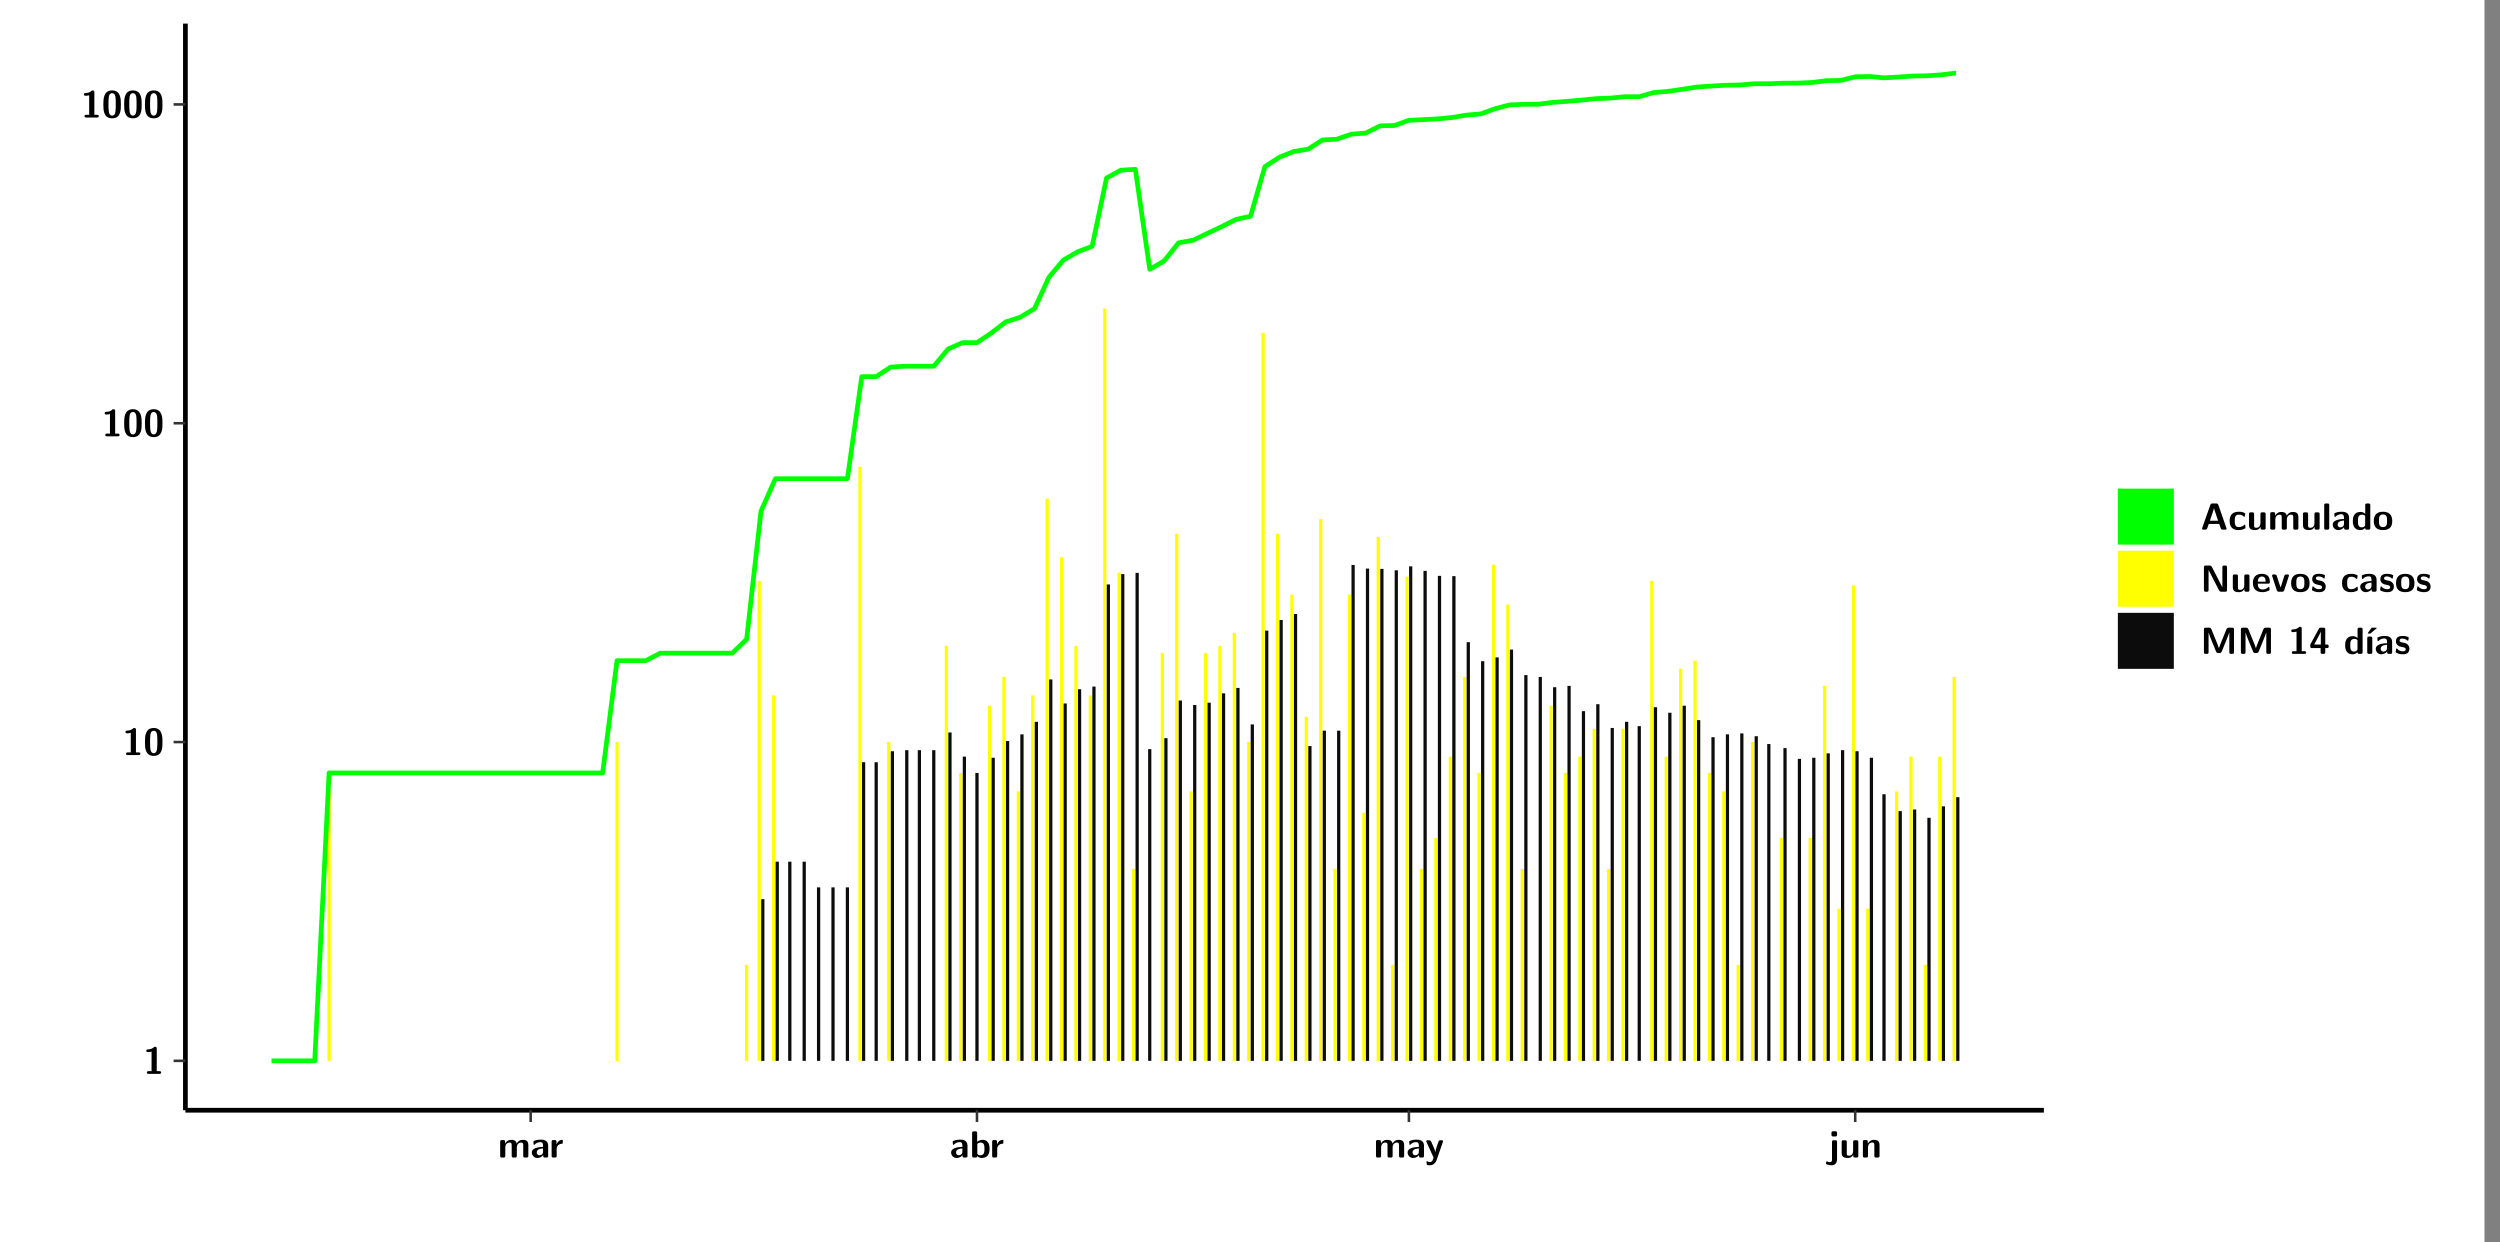 <?xml version="1.0" encoding="UTF-8"?>
<svg xmlns="http://www.w3.org/2000/svg" xmlns:xlink="http://www.w3.org/1999/xlink" width="579.653pt" height="288pt" viewBox="0 0 579.653 288" version="1.1">
<rect x="0" y="0" width="579.653" height="288" fill="#808080" stroke="none"/>
<defs>
<g>
<symbol overflow="visible" id="glyph0-0">
<path style="stroke:none;" d=""/>
</symbol>
<symbol overflow="visible" id="glyph0-1">
<path style="stroke:none;" d="M 3.109 -5.859 C 3.109 -6.016 3.109 -6.281 2.719 -6.281 C 2.547 -6.281 2.516 -6.266 2.406 -6.156 C 2.25 -6.016 1.922 -5.688 1.047 -5.672 C 0.891 -5.672 0.672 -5.609 0.672 -5.359 C 0.672 -5.047 0.969 -5.047 1.094 -5.047 C 1.344 -5.047 1.656 -5.078 1.906 -5.156 L 1.906 -0.625 L 1.234 -0.625 C 1.109 -0.625 0.812 -0.625 0.812 -0.312 C 0.812 0 1.109 0 1.234 0 L 3.719 0 C 3.828 0 4.141 0 4.141 -0.312 C 4.141 -0.625 3.828 -0.625 3.719 -0.625 L 3.109 -0.625 Z M 3.109 -5.859 "/>
</symbol>
<symbol overflow="visible" id="glyph0-2">
<path style="stroke:none;" d="M 4.438 -3 C 4.438 -4.203 4.438 -6.281 2.406 -6.281 C 0.375 -6.281 0.375 -4.219 0.375 -3 C 0.375 -1.812 0.375 0.188 2.406 0.188 C 4.438 0.188 4.438 -1.781 4.438 -3 Z M 2.406 -0.438 C 1.75 -0.438 1.656 -1.25 1.625 -1.484 C 1.562 -1.953 1.562 -2.766 1.562 -3.125 C 1.562 -3.641 1.562 -4.203 1.625 -4.641 C 1.641 -4.875 1.734 -5.641 2.406 -5.641 C 3.047 -5.641 3.156 -4.906 3.188 -4.734 C 3.25 -4.281 3.25 -3.594 3.25 -3.125 C 3.25 -2.625 3.25 -1.953 3.188 -1.469 C 3.156 -1.234 3.062 -0.438 2.406 -0.438 Z M 2.406 -0.438 "/>
</symbol>
<symbol overflow="visible" id="glyph0-3">
<path style="stroke:none;" d="M 7.062 -2.844 C 7.062 -3.75 6.672 -4.109 5.781 -4.109 C 5.156 -4.109 4.688 -3.828 4.359 -3.25 C 4.219 -4.078 3.484 -4.109 3.109 -4.109 C 2.938 -4.109 2.578 -4.109 2.188 -3.828 C 1.906 -3.625 1.734 -3.344 1.672 -3.203 L 1.672 -3.641 C 1.672 -3.922 1.609 -4.062 1.25 -4.062 L 0.953 -4.062 C 0.625 -4.062 0.531 -3.969 0.531 -3.641 L 0.531 -0.422 C 0.531 -0.109 0.625 0 0.953 0 L 1.297 0 C 1.625 0 1.719 -0.109 1.719 -0.422 L 1.719 -2.359 C 1.719 -3.141 2.25 -3.484 2.688 -3.484 C 3.109 -3.484 3.203 -3.297 3.203 -2.828 L 3.203 -0.422 C 3.203 -0.109 3.297 0 3.625 0 L 3.969 0 C 4.297 0 4.391 -0.109 4.391 -0.422 L 4.391 -2.359 C 4.391 -3.141 4.922 -3.484 5.359 -3.484 C 5.781 -3.484 5.875 -3.297 5.875 -2.828 L 5.875 -0.422 C 5.875 -0.109 5.969 0 6.297 0 L 6.641 0 C 6.984 0 7.062 -0.109 7.062 -0.422 Z M 7.062 -2.844 "/>
</symbol>
<symbol overflow="visible" id="glyph0-4">
<path style="stroke:none;" d="M 4.062 -2.766 C 4.062 -4.156 2.734 -4.156 2.297 -4.156 C 1.891 -4.156 1.453 -4.125 0.859 -3.891 C 0.672 -3.797 0.625 -3.781 0.625 -3.688 C 0.625 -3.625 0.688 -3.109 0.688 -3.047 C 0.703 -2.984 0.75 -2.938 0.812 -2.938 C 0.844 -2.938 0.875 -2.969 0.906 -3 C 1.281 -3.391 1.719 -3.578 2.266 -3.578 C 2.734 -3.578 2.875 -3.297 2.875 -2.781 L 2.875 -2.469 C 2.562 -2.469 0.266 -2.453 0.266 -1.172 C 0.266 -0.547 0.766 0.094 1.531 0.094 C 1.828 0.094 2.484 0.016 2.906 -0.594 L 2.906 -0.422 C 2.906 -0.141 2.969 0 3.328 0 L 3.641 0 C 3.984 0 4.062 -0.109 4.062 -0.422 Z M 2.875 -1.344 C 2.875 -0.531 2.047 -0.531 2.016 -0.531 C 1.641 -0.531 1.406 -0.844 1.406 -1.188 C 1.406 -2.047 2.625 -2.109 2.875 -2.109 Z M 2.875 -1.344 "/>
</symbol>
<symbol overflow="visible" id="glyph0-5">
<path style="stroke:none;" d="M 1.703 -2.016 C 1.703 -2.844 2.391 -3.188 2.938 -3.219 C 3.109 -3.234 3.125 -3.234 3.125 -3.469 L 3.125 -3.875 C 3.125 -4.047 3.125 -4.109 2.969 -4.109 C 2.719 -4.109 2.078 -4.031 1.672 -3.078 L 1.656 -3.078 L 1.656 -3.641 C 1.656 -3.922 1.594 -4.062 1.234 -4.062 L 0.953 -4.062 C 0.641 -4.062 0.531 -3.969 0.531 -3.641 L 0.531 -0.422 C 0.531 -0.109 0.625 0 0.953 0 L 1.281 0 C 1.609 0 1.703 -0.109 1.703 -0.422 Z M 1.703 -2.016 "/>
</symbol>
<symbol overflow="visible" id="glyph0-6">
<path style="stroke:none;" d="M 1.703 -5.656 C 1.703 -5.938 1.641 -6.078 1.281 -6.078 L 0.953 -6.078 C 0.641 -6.078 0.531 -5.984 0.531 -5.656 L 0.531 -0.422 C 0.531 -0.109 0.625 0 0.953 0 L 1.312 0 C 1.453 0 1.719 0 1.734 -0.344 C 2.125 0.094 2.578 0.094 2.719 0.094 C 4.578 0.094 4.578 -1.594 4.578 -2.031 C 4.578 -2.453 4.578 -4.109 2.938 -4.109 C 2.219 -4.109 1.781 -3.703 1.703 -3.625 Z M 1.734 -3.172 C 1.844 -3.281 2.109 -3.484 2.5 -3.484 C 3.391 -3.484 3.391 -2.672 3.391 -2.016 C 3.391 -1.375 3.391 -0.531 2.406 -0.531 C 2.047 -0.531 1.828 -0.75 1.734 -0.875 Z M 1.734 -3.172 "/>
</symbol>
<symbol overflow="visible" id="glyph0-7">
<path style="stroke:none;" d="M 4.109 -3.609 C 4.141 -3.719 4.141 -3.734 4.141 -3.781 C 4.141 -4.016 3.906 -4.016 3.797 -4.016 L 3.609 -4.016 C 3.469 -4.016 3.266 -4.016 3.141 -3.812 C 3.109 -3.766 2.406 -1.828 2.359 -1.25 L 2.344 -1.25 C 2.312 -1.672 1.953 -2.484 1.562 -3.328 C 1.328 -3.891 1.266 -4.016 0.828 -4.016 L 0.594 -4.016 C 0.469 -4.016 0.25 -4.016 0.25 -3.781 C 0.25 -3.75 0.281 -3.688 0.297 -3.641 L 1.953 0 C 1.891 0.188 1.859 0.281 1.828 0.375 C 1.734 0.656 1.578 1.047 1.109 1.047 C 0.812 1.047 0.609 0.922 0.516 0.875 C 0.469 0.844 0.453 0.828 0.422 0.828 C 0.391 0.828 0.312 0.859 0.312 0.969 C 0.312 1.031 0.375 1.641 0.391 1.672 C 0.469 1.781 0.953 1.797 1.094 1.797 C 2.172 1.797 2.609 0.766 2.672 0.547 Z M 4.109 -3.609 "/>
</symbol>
<symbol overflow="visible" id="glyph0-8">
<path style="stroke:none;" d="M 1.969 -5.672 C 1.969 -5.953 1.906 -6.094 1.547 -6.094 L 1.094 -6.094 C 0.766 -6.094 0.672 -5.984 0.672 -5.672 L 0.672 -5.312 C 0.672 -5.031 0.734 -4.891 1.094 -4.891 L 1.547 -4.891 C 1.875 -4.891 1.969 -5 1.969 -5.312 Z M 0.797 0.484 C 0.797 0.703 0.797 1.062 0.25 1.062 C 0.156 1.062 -0.094 1.031 -0.266 0.922 C -0.359 0.875 -0.375 0.875 -0.406 0.875 C -0.484 0.875 -0.5 0.922 -0.547 1.094 C -0.609 1.281 -0.625 1.359 -0.625 1.391 C -0.625 1.547 0.109 1.797 0.656 1.797 C 1.625 1.797 1.969 1.141 1.969 0.281 L 1.969 -3.594 C 1.969 -3.875 1.906 -4.016 1.547 -4.016 L 1.219 -4.016 C 0.891 -4.016 0.797 -3.906 0.797 -3.594 Z M 0.797 0.484 "/>
</symbol>
<symbol overflow="visible" id="glyph0-9">
<path style="stroke:none;" d="M 4.391 -3.594 C 4.391 -3.875 4.328 -4.016 3.969 -4.016 L 3.609 -4.016 C 3.281 -4.016 3.188 -3.906 3.188 -3.594 L 3.188 -1.516 C 3.188 -0.938 2.891 -0.438 2.266 -0.438 C 1.766 -0.438 1.719 -0.562 1.719 -1.031 L 1.719 -3.594 C 1.719 -3.875 1.656 -4.016 1.297 -4.016 L 0.953 -4.016 C 0.625 -4.016 0.531 -3.922 0.531 -3.594 L 0.531 -1.109 C 0.531 -0.172 1.031 0.094 1.953 0.094 C 2.188 0.094 2.812 0.094 3.219 -0.656 L 3.219 -0.422 C 3.219 -0.141 3.281 0 3.641 0 L 3.969 0 C 4.297 0 4.391 -0.109 4.391 -0.422 Z M 4.391 -3.594 "/>
</symbol>
<symbol overflow="visible" id="glyph0-10">
<path style="stroke:none;" d="M 4.391 -2.844 C 4.391 -3.75 4 -4.109 3.109 -4.109 C 2.188 -4.109 1.781 -3.438 1.672 -3.203 L 1.672 -3.641 C 1.672 -3.922 1.609 -4.062 1.25 -4.062 L 0.953 -4.062 C 0.625 -4.062 0.531 -3.969 0.531 -3.641 L 0.531 -0.422 C 0.531 -0.109 0.625 0 0.953 0 L 1.297 0 C 1.625 0 1.719 -0.109 1.719 -0.422 L 1.719 -2.359 C 1.719 -3.125 2.219 -3.484 2.688 -3.484 C 3.109 -3.484 3.188 -3.281 3.188 -2.828 L 3.188 -0.422 C 3.188 -0.141 3.25 0 3.609 0 L 3.969 0 C 4.297 0 4.391 -0.109 4.391 -0.422 Z M 4.391 -2.844 "/>
</symbol>
<symbol overflow="visible" id="glyph0-11">
<path style="stroke:none;" d="M 4.156 -5.703 C 4.031 -6.078 3.766 -6.078 3.594 -6.078 L 2.828 -6.078 C 2.641 -6.078 2.391 -6.078 2.266 -5.703 L 0.406 -0.406 C 0.375 -0.297 0.375 -0.281 0.375 -0.234 C 0.375 0 0.594 0 0.703 0 L 1.031 0 C 1.188 0 1.453 0 1.578 -0.344 L 1.922 -1.328 L 4.344 -1.328 L 4.641 -0.484 C 4.75 -0.172 4.812 0 5.234 0 L 5.703 0 C 5.828 0 6.047 0 6.047 -0.234 C 6.047 -0.281 6.047 -0.297 6 -0.406 Z M 2.812 -3.938 C 2.938 -4.328 3.062 -4.656 3.125 -4.969 L 3.141 -4.969 C 3.188 -4.766 3.188 -4.75 3.25 -4.547 L 4.078 -2.078 L 2.188 -2.078 Z M 2.812 -3.938 "/>
</symbol>
<symbol overflow="visible" id="glyph0-12">
<path style="stroke:none;" d="M 4 -0.438 C 4 -0.531 3.969 -0.938 3.953 -1.047 C 3.953 -1.078 3.938 -1.172 3.844 -1.172 C 3.812 -1.172 3.797 -1.172 3.703 -1.078 C 3.562 -0.953 3.141 -0.594 2.422 -0.594 C 1.516 -0.594 1.516 -1.469 1.516 -2.031 C 1.516 -2.75 1.562 -3.484 2.453 -3.484 C 3.031 -3.484 3.266 -3.344 3.578 -3.078 C 3.688 -2.984 3.703 -2.984 3.734 -2.984 C 3.828 -2.984 3.844 -3.062 3.844 -3.094 C 3.859 -3.172 3.953 -3.656 3.953 -3.703 C 3.953 -3.781 3.891 -3.812 3.75 -3.891 C 3.328 -4.078 3.062 -4.156 2.453 -4.156 C 1.141 -4.156 0.328 -3.547 0.328 -2.016 C 0.328 -0.562 1.078 0.094 2.406 0.094 C 2.641 0.094 3.172 0.094 3.75 -0.203 C 4 -0.344 4 -0.344 4 -0.438 Z M 4 -0.438 "/>
</symbol>
<symbol overflow="visible" id="glyph0-13">
<path style="stroke:none;" d="M 1.703 -5.656 C 1.703 -5.938 1.641 -6.078 1.281 -6.078 L 0.953 -6.078 C 0.641 -6.078 0.531 -5.984 0.531 -5.656 L 0.531 -0.422 C 0.531 -0.109 0.625 0 0.953 0 L 1.281 0 C 1.609 0 1.703 -0.109 1.703 -0.422 Z M 1.703 -5.656 "/>
</symbol>
<symbol overflow="visible" id="glyph0-14">
<path style="stroke:none;" d="M 4.375 -5.656 C 4.375 -5.938 4.312 -6.078 3.953 -6.078 L 3.625 -6.078 C 3.297 -6.078 3.203 -5.969 3.203 -5.656 L 3.203 -3.672 C 2.812 -4.047 2.375 -4.109 2.109 -4.109 C 0.328 -4.109 0.328 -2.422 0.328 -2 C 0.328 -1.594 0.328 0.094 2.062 0.094 C 2.422 0.094 2.812 -0.016 3.188 -0.406 C 3.188 -0.094 3.297 0 3.609 0 L 3.953 0 C 4.281 0 4.375 -0.109 4.375 -0.422 Z M 3.188 -1.094 C 3.188 -0.953 3.188 -0.875 2.922 -0.688 C 2.703 -0.547 2.5 -0.531 2.406 -0.531 C 1.516 -0.531 1.516 -1.344 1.516 -2 C 1.516 -2.656 1.516 -3.484 2.5 -3.484 C 2.75 -3.484 2.984 -3.391 3.188 -3.203 Z M 3.188 -1.094 "/>
</symbol>
<symbol overflow="visible" id="glyph0-15">
<path style="stroke:none;" d="M 4.547 -1.969 C 4.547 -3.406 3.844 -4.156 2.406 -4.156 C 0.953 -4.156 0.266 -3.391 0.266 -1.969 C 0.266 -0.547 1.031 0.094 2.406 0.094 C 3.781 0.094 4.547 -0.531 4.547 -1.969 Z M 2.406 -0.594 C 1.469 -0.594 1.469 -1.375 1.469 -2.078 C 1.469 -2.75 1.469 -3.531 2.406 -3.531 C 3.344 -3.531 3.344 -2.766 3.344 -2.078 C 3.344 -1.391 3.344 -0.594 2.406 -0.594 Z M 2.406 -0.594 "/>
</symbol>
<symbol overflow="visible" id="glyph0-16">
<path style="stroke:none;" d="M 2.656 -5.734 C 2.469 -6.078 2.203 -6.078 2.031 -6.078 L 1.219 -6.078 C 0.906 -6.078 0.797 -5.984 0.797 -5.656 L 0.797 -0.422 C 0.797 -0.109 0.891 0 1.219 0 L 1.453 0 C 1.781 0 1.875 -0.109 1.875 -0.422 L 1.875 -5.016 L 1.891 -5.016 L 4.297 -0.344 C 4.484 0 4.75 0 4.922 0 L 5.734 0 C 6.062 0 6.156 -0.109 6.156 -0.422 L 6.156 -5.656 C 6.156 -5.938 6.094 -6.078 5.734 -6.078 L 5.5 -6.078 C 5.156 -6.078 5.078 -5.969 5.078 -5.656 L 5.078 -1.062 L 5.062 -1.062 Z M 2.656 -5.734 "/>
</symbol>
<symbol overflow="visible" id="glyph0-17">
<path style="stroke:none;" d="M 3.781 -1.875 C 3.984 -1.875 4.203 -1.891 4.203 -2.281 C 4.203 -3.406 3.672 -4.156 2.359 -4.156 C 0.969 -4.156 0.266 -3.375 0.266 -2.047 C 0.266 -0.609 1.109 0.094 2.484 0.094 C 2.812 0.094 3.312 0.047 3.891 -0.234 C 4.078 -0.328 4.141 -0.359 4.141 -0.469 C 4.141 -0.531 4.125 -0.781 4.109 -0.844 C 4.078 -1.125 4.062 -1.125 3.984 -1.125 C 3.953 -1.125 3.938 -1.125 3.844 -1.047 C 3.328 -0.594 2.797 -0.531 2.516 -0.531 C 1.531 -0.531 1.422 -1.312 1.391 -1.875 Z M 1.406 -2.344 C 1.422 -2.875 1.609 -3.531 2.359 -3.531 C 3.062 -3.531 3.203 -3.031 3.219 -2.344 Z M 1.406 -2.344 "/>
</symbol>
<symbol overflow="visible" id="glyph0-18">
<path style="stroke:none;" d="M 4.109 -3.609 C 4.141 -3.719 4.141 -3.75 4.141 -3.766 C 4.141 -4.016 3.922 -4.016 3.797 -4.016 L 3.609 -4.016 C 3.25 -4.016 3.141 -3.891 3.062 -3.641 L 2.203 -0.984 L 1.328 -3.641 C 1.266 -3.828 1.203 -4.016 0.781 -4.016 L 0.578 -4.016 C 0.453 -4.016 0.234 -4.016 0.234 -3.766 C 0.234 -3.75 0.234 -3.719 0.266 -3.609 L 1.312 -0.375 C 1.438 0 1.703 0 1.859 0 L 2.5 0 C 2.672 0 2.938 0 3.062 -0.375 Z M 4.109 -3.609 "/>
</symbol>
<symbol overflow="visible" id="glyph0-19">
<path style="stroke:none;" d="M 3.469 -1.234 C 3.469 -1.734 3.203 -2.031 3.047 -2.172 C 2.703 -2.484 2.391 -2.547 2.031 -2.609 C 1.547 -2.703 1.188 -2.766 1.188 -3.109 C 1.188 -3.469 1.484 -3.547 1.828 -3.547 C 2.406 -3.547 2.719 -3.328 2.953 -3.125 C 3.047 -3.047 3.062 -3.047 3.094 -3.047 C 3.188 -3.047 3.203 -3.125 3.203 -3.156 C 3.219 -3.219 3.312 -3.719 3.312 -3.766 C 3.312 -3.906 2.844 -4.031 2.75 -4.062 C 2.406 -4.156 2.125 -4.156 1.891 -4.156 C 1.5 -4.156 0.328 -4.156 0.328 -2.906 C 0.328 -2.484 0.516 -2.219 0.75 -2 C 1.062 -1.734 1.406 -1.672 1.906 -1.562 C 2.156 -1.531 2.609 -1.453 2.609 -1.062 C 2.609 -0.656 2.266 -0.594 1.922 -0.594 C 1.531 -0.594 1.047 -0.703 0.625 -1.188 C 0.594 -1.234 0.562 -1.266 0.516 -1.266 C 0.422 -1.266 0.406 -1.188 0.391 -1.125 C 0.375 -1.016 0.266 -0.516 0.266 -0.422 C 0.266 -0.266 0.922 -0.062 0.922 -0.047 C 1.406 0.094 1.766 0.094 1.922 0.094 C 2.359 0.094 3.469 0.062 3.469 -1.234 Z M 3.469 -1.234 "/>
</symbol>
<symbol overflow="visible" id="glyph0-20">
<path style="stroke:none;" d="M 4.859 -2.859 C 4.688 -2.422 4.359 -1.609 4.281 -1.312 C 4.203 -1.625 3.844 -2.484 3.656 -2.953 L 2.531 -5.719 C 2.391 -6.078 2.109 -6.078 1.953 -6.078 L 1.219 -6.078 C 0.906 -6.078 0.797 -5.984 0.797 -5.656 L 0.797 -0.422 C 0.797 -0.109 0.891 0 1.219 0 L 1.453 0 C 1.781 0 1.875 -0.109 1.875 -0.422 L 1.875 -4.953 L 1.891 -4.953 C 1.984 -4.562 2.375 -3.578 2.578 -3.062 L 3.609 -0.562 C 3.766 -0.188 3.969 -0.188 4.266 -0.188 C 4.562 -0.188 4.781 -0.188 4.938 -0.562 L 6.062 -3.328 C 6.141 -3.531 6.625 -4.719 6.672 -4.953 L 6.688 -4.953 L 6.688 -0.422 C 6.688 -0.141 6.75 0 7.109 0 L 7.344 0 C 7.672 0 7.766 -0.109 7.766 -0.422 L 7.766 -5.656 C 7.766 -5.938 7.703 -6.078 7.344 -6.078 L 6.609 -6.078 C 6.391 -6.078 6.172 -6.062 6.016 -5.703 Z M 4.859 -2.859 "/>
</symbol>
<symbol overflow="visible" id="glyph0-21">
<path style="stroke:none;" d="M 0.344 -2.297 C 0.266 -2.172 0.266 -2.141 0.266 -1.984 L 0.266 -1.766 C 0.266 -1.484 0.328 -1.344 0.688 -1.344 L 2.672 -1.344 L 2.672 -0.422 C 2.672 -0.141 2.719 0 3.078 0 L 3.328 0 C 3.656 0 3.75 -0.109 3.75 -0.422 L 3.75 -1.344 L 4.125 -1.344 C 4.391 -1.344 4.547 -1.406 4.547 -1.75 C 4.547 -2.078 4.422 -2.172 4.125 -2.172 L 3.75 -2.172 L 3.75 -5.656 C 3.75 -5.984 3.656 -6.078 3.328 -6.078 L 2.688 -6.078 C 2.531 -6.078 2.391 -6.078 2.281 -5.875 Z M 1.188 -2.172 C 2.578 -4.75 2.672 -5.016 2.703 -5.156 L 2.719 -5.156 L 2.719 -2.172 Z M 1.188 -2.172 "/>
</symbol>
<symbol overflow="visible" id="glyph0-22">
<path style="stroke:none;" d="M 3.906 -5.844 C 3.953 -5.875 4 -5.922 4 -5.969 C 4 -6.078 3.906 -6.078 3.766 -6.078 L 3.047 -6.078 C 2.875 -6.078 2.859 -6.078 2.781 -5.984 L 2.031 -4.953 C 1.953 -4.859 1.953 -4.844 1.953 -4.828 C 1.953 -4.703 2.047 -4.703 2.188 -4.703 L 2.516 -4.703 Z M 3.906 -5.844 "/>
</symbol>
<symbol overflow="visible" id="glyph0-23">
<path style="stroke:none;" d="M 1.703 -3.594 C 1.703 -3.875 1.641 -4.016 1.281 -4.016 L 0.953 -4.016 C 0.641 -4.016 0.531 -3.922 0.531 -3.594 L 0.531 -0.422 C 0.531 -0.109 0.625 0 0.953 0 L 1.281 0 C 1.609 0 1.703 -0.109 1.703 -0.422 Z M 1.703 -3.594 "/>
</symbol>
</g>
<clipPath id="clip1">
  <path d="M 0 0 L 576.008 0 L 576.008 288 L 0 288 Z M 0 0 "/>
</clipPath>
<clipPath id="clip2">
  <path d="M 42.988 5.477 L 473.898 5.477 L 473.898 257.414 L 42.988 257.414 Z M 42.988 5.477 "/>
</clipPath>
</defs>
<g id="surface1">
<g clip-path="url(#clip1)" clip-rule="nonzero">
<path style="fill-rule:nonzero;fill:rgb(100%,100%,100%);fill-opacity:1;stroke-width:0.598;stroke-linecap:round;stroke-linejoin:round;stroke:rgb(100%,100%,100%);stroke-opacity:1;stroke-miterlimit:10;" d="M 0 0 L 0 288.004 L 576.008 288.004 L 576.008 0 Z M 0 0 " transform="matrix(1,0,0,-1,0,288)"/>
</g>
<g clip-path="url(#clip2)" clip-rule="nonzero">
<path style=" stroke:none;fill-rule:nonzero;fill:rgb(100%,100%,100%);fill-opacity:1;" d="M 42.988 257.414 L 42.988 5.477 L 473.898 5.477 L 473.898 257.414 Z M 42.988 257.414 "/>
</g>
<path style=" stroke:none;fill-rule:nonzero;fill:rgb(100%,100%,0%);fill-opacity:1;" d="M 75.926 245.969 L 75.926 183.5 L 76.684 183.5 L 76.684 245.969 Z M 75.926 245.969 "/>
<path style=" stroke:none;fill-rule:nonzero;fill:rgb(100%,100%,0%);fill-opacity:1;" d="M 142.695 245.969 L 142.695 172.055 L 143.445 172.055 L 143.445 245.969 Z M 142.695 245.969 "/>
<path style=" stroke:none;fill-rule:nonzero;fill:rgb(100%,100%,0%);fill-opacity:1;" d="M 172.734 245.969 L 172.734 223.711 L 173.492 223.711 L 173.492 245.969 Z M 172.734 245.969 "/>
<path style=" stroke:none;fill-rule:nonzero;fill:rgb(100%,100%,0%);fill-opacity:1;" d="M 175.652 245.969 L 175.652 134.711 L 176.41 134.711 L 176.41 245.969 Z M 175.652 245.969 "/>
<path style=" stroke:none;fill-rule:nonzero;fill:rgb(4.999%,4.999%,4.999%);fill-opacity:1;" d="M 176.492 245.969 L 176.492 208.488 L 177.238 208.488 L 177.238 245.969 Z M 176.492 245.969 "/>
<path style=" stroke:none;fill-rule:nonzero;fill:rgb(100%,100%,0%);fill-opacity:1;" d="M 178.992 245.969 L 178.992 161.242 L 179.75 161.242 L 179.75 245.969 Z M 178.992 245.969 "/>
<path style=" stroke:none;fill-rule:nonzero;fill:rgb(4.999%,4.999%,4.999%);fill-opacity:1;" d="M 179.828 245.969 L 179.828 199.789 L 180.586 199.789 L 180.586 245.969 Z M 179.828 245.969 "/>
<path style=" stroke:none;fill-rule:nonzero;fill:rgb(4.999%,4.999%,4.999%);fill-opacity:1;" d="M 182.746 245.969 L 182.746 199.789 L 183.504 199.789 L 183.504 245.969 Z M 182.746 245.969 "/>
<path style=" stroke:none;fill-rule:nonzero;fill:rgb(4.999%,4.999%,4.999%);fill-opacity:1;" d="M 186.086 245.969 L 186.086 199.789 L 186.84 199.789 L 186.84 245.969 Z M 186.086 245.969 "/>
<path style=" stroke:none;fill-rule:nonzero;fill:rgb(4.999%,4.999%,4.999%);fill-opacity:1;" d="M 189.422 245.969 L 189.422 205.746 L 190.18 205.746 L 190.18 245.969 Z M 189.422 245.969 "/>
<path style=" stroke:none;fill-rule:nonzero;fill:rgb(4.999%,4.999%,4.999%);fill-opacity:1;" d="M 192.77 245.969 L 192.77 205.746 L 193.516 205.746 L 193.516 245.969 Z M 192.77 245.969 "/>
<path style=" stroke:none;fill-rule:nonzero;fill:rgb(4.999%,4.999%,4.999%);fill-opacity:1;" d="M 196.105 245.969 L 196.105 205.746 L 196.855 205.746 L 196.855 245.969 Z M 196.105 245.969 "/>
<path style=" stroke:none;fill-rule:nonzero;fill:rgb(100%,100%,0%);fill-opacity:1;" d="M 199.027 245.969 L 199.027 108.23 L 199.773 108.23 L 199.773 245.969 Z M 199.027 245.969 "/>
<path style=" stroke:none;fill-rule:nonzero;fill:rgb(4.999%,4.999%,4.999%);fill-opacity:1;" d="M 199.863 245.969 L 199.863 176.734 L 200.609 176.734 L 200.609 245.969 Z M 199.863 245.969 "/>
<path style=" stroke:none;fill-rule:nonzero;fill:rgb(4.999%,4.999%,4.999%);fill-opacity:1;" d="M 202.781 245.969 L 202.781 176.734 L 203.531 176.734 L 203.531 245.969 Z M 202.781 245.969 "/>
<path style=" stroke:none;fill-rule:nonzero;fill:rgb(100%,100%,0%);fill-opacity:1;" d="M 205.703 245.969 L 205.703 172.055 L 206.449 172.055 L 206.449 245.969 Z M 205.703 245.969 "/>
<path style=" stroke:none;fill-rule:nonzero;fill:rgb(4.999%,4.999%,4.999%);fill-opacity:1;" d="M 206.539 245.969 L 206.539 174.184 L 207.285 174.184 L 207.285 245.969 Z M 206.539 245.969 "/>
<path style=" stroke:none;fill-rule:nonzero;fill:rgb(4.999%,4.999%,4.999%);fill-opacity:1;" d="M 209.875 245.969 L 209.875 173.938 L 210.621 173.938 L 210.621 245.969 Z M 209.875 245.969 "/>
<path style=" stroke:none;fill-rule:nonzero;fill:rgb(4.999%,4.999%,4.999%);fill-opacity:1;" d="M 212.793 245.969 L 212.793 173.938 L 213.543 173.938 L 213.543 245.969 Z M 212.793 245.969 "/>
<path style=" stroke:none;fill-rule:nonzero;fill:rgb(4.999%,4.999%,4.999%);fill-opacity:1;" d="M 216.133 245.969 L 216.133 173.938 L 216.879 173.938 L 216.879 245.969 Z M 216.133 245.969 "/>
<path style=" stroke:none;fill-rule:nonzero;fill:rgb(100%,100%,0%);fill-opacity:1;" d="M 219.051 245.969 L 219.051 149.797 L 219.809 149.797 L 219.809 245.969 Z M 219.051 245.969 "/>
<path style=" stroke:none;fill-rule:nonzero;fill:rgb(4.999%,4.999%,4.999%);fill-opacity:1;" d="M 219.887 245.969 L 219.887 169.832 L 220.637 169.832 L 220.637 245.969 Z M 219.887 245.969 "/>
<path style=" stroke:none;fill-rule:nonzero;fill:rgb(100%,100%,0%);fill-opacity:1;" d="M 222.391 245.969 L 222.391 179.215 L 223.145 179.215 L 223.145 245.969 Z M 222.391 245.969 "/>
<path style=" stroke:none;fill-rule:nonzero;fill:rgb(4.999%,4.999%,4.999%);fill-opacity:1;" d="M 223.227 245.969 L 223.227 175.43 L 223.973 175.43 L 223.973 245.969 Z M 223.227 245.969 "/>
<path style=" stroke:none;fill-rule:nonzero;fill:rgb(4.999%,4.999%,4.999%);fill-opacity:1;" d="M 226.145 245.969 L 226.145 179.215 L 226.902 179.215 L 226.902 245.969 Z M 226.145 245.969 "/>
<path style=" stroke:none;fill-rule:nonzero;fill:rgb(100%,100%,0%);fill-opacity:1;" d="M 229.062 245.969 L 229.062 163.625 L 229.82 163.625 L 229.82 245.969 Z M 229.062 245.969 "/>
<path style=" stroke:none;fill-rule:nonzero;fill:rgb(4.999%,4.999%,4.999%);fill-opacity:1;" d="M 229.902 245.969 L 229.902 175.691 L 230.656 175.691 L 230.656 245.969 Z M 229.902 245.969 "/>
<path style=" stroke:none;fill-rule:nonzero;fill:rgb(100%,100%,0%);fill-opacity:1;" d="M 232.402 245.969 L 232.402 156.961 L 233.16 156.961 L 233.16 245.969 Z M 232.402 245.969 "/>
<path style=" stroke:none;fill-rule:nonzero;fill:rgb(4.999%,4.999%,4.999%);fill-opacity:1;" d="M 233.238 245.969 L 233.238 171.824 L 233.996 171.824 L 233.996 245.969 Z M 233.238 245.969 "/>
<path style=" stroke:none;fill-rule:nonzero;fill:rgb(100%,100%,0%);fill-opacity:1;" d="M 235.75 245.969 L 235.75 183.5 L 236.496 183.5 L 236.496 245.969 Z M 235.75 245.969 "/>
<path style=" stroke:none;fill-rule:nonzero;fill:rgb(4.999%,4.999%,4.999%);fill-opacity:1;" d="M 236.574 245.969 L 236.574 170.27 L 237.332 170.27 L 237.332 245.969 Z M 236.574 245.969 "/>
<path style=" stroke:none;fill-rule:nonzero;fill:rgb(100%,100%,0%);fill-opacity:1;" d="M 239.086 245.969 L 239.086 161.242 L 239.832 161.242 L 239.832 245.969 Z M 239.086 245.969 "/>
<path style=" stroke:none;fill-rule:nonzero;fill:rgb(4.999%,4.999%,4.999%);fill-opacity:1;" d="M 239.914 245.969 L 239.914 167.359 L 240.672 167.359 L 240.672 245.969 Z M 239.914 245.969 "/>
<path style=" stroke:none;fill-rule:nonzero;fill:rgb(100%,100%,0%);fill-opacity:1;" d="M 242.426 245.969 L 242.426 115.625 L 243.172 115.625 L 243.172 245.969 Z M 242.426 245.969 "/>
<path style=" stroke:none;fill-rule:nonzero;fill:rgb(4.999%,4.999%,4.999%);fill-opacity:1;" d="M 243.25 245.969 L 243.25 157.539 L 244.008 157.539 L 244.008 245.969 Z M 243.25 245.969 "/>
<path style=" stroke:none;fill-rule:nonzero;fill:rgb(100%,100%,0%);fill-opacity:1;" d="M 245.762 245.969 L 245.762 129.195 L 246.508 129.195 L 246.508 245.969 Z M 245.762 245.969 "/>
<path style=" stroke:none;fill-rule:nonzero;fill:rgb(4.999%,4.999%,4.999%);fill-opacity:1;" d="M 246.598 245.969 L 246.598 163.105 L 247.344 163.105 L 247.344 245.969 Z M 246.598 245.969 "/>
<path style=" stroke:none;fill-rule:nonzero;fill:rgb(100%,100%,0%);fill-opacity:1;" d="M 249.098 245.969 L 249.098 149.797 L 249.848 149.797 L 249.848 245.969 Z M 249.098 245.969 "/>
<path style=" stroke:none;fill-rule:nonzero;fill:rgb(4.999%,4.999%,4.999%);fill-opacity:1;" d="M 249.938 245.969 L 249.938 159.809 L 250.684 159.809 L 250.684 245.969 Z M 249.938 245.969 "/>
<path style=" stroke:none;fill-rule:nonzero;fill:rgb(100%,100%,0%);fill-opacity:1;" d="M 252.438 245.969 L 252.438 161.242 L 253.184 161.242 L 253.184 245.969 Z M 252.438 245.969 "/>
<path style=" stroke:none;fill-rule:nonzero;fill:rgb(4.999%,4.999%,4.999%);fill-opacity:1;" d="M 253.273 245.969 L 253.273 159.191 L 254.02 159.191 L 254.02 245.969 Z M 253.273 245.969 "/>
<path style=" stroke:none;fill-rule:nonzero;fill:rgb(100%,100%,0%);fill-opacity:1;" d="M 255.773 245.969 L 255.773 71.539 L 256.52 71.539 L 256.52 245.969 Z M 255.773 245.969 "/>
<path style=" stroke:none;fill-rule:nonzero;fill:rgb(4.999%,4.999%,4.999%);fill-opacity:1;" d="M 256.609 245.969 L 256.609 135.512 L 257.359 135.512 L 257.359 245.969 Z M 256.609 245.969 "/>
<path style=" stroke:none;fill-rule:nonzero;fill:rgb(100%,100%,0%);fill-opacity:1;" d="M 259.113 245.969 L 259.113 132.762 L 259.859 132.762 L 259.859 245.969 Z M 259.113 245.969 "/>
<path style=" stroke:none;fill-rule:nonzero;fill:rgb(4.999%,4.999%,4.999%);fill-opacity:1;" d="M 259.949 245.969 L 259.949 133.109 L 260.695 133.109 L 260.695 245.969 Z M 259.949 245.969 "/>
<path style=" stroke:none;fill-rule:nonzero;fill:rgb(100%,100%,0%);fill-opacity:1;" d="M 262.449 245.969 L 262.449 201.465 L 263.195 201.465 L 263.195 245.969 Z M 262.449 245.969 "/>
<path style=" stroke:none;fill-rule:nonzero;fill:rgb(4.999%,4.999%,4.999%);fill-opacity:1;" d="M 263.285 245.969 L 263.285 132.828 L 264.035 132.828 L 264.035 245.969 Z M 263.285 245.969 "/>
<path style=" stroke:none;fill-rule:nonzero;fill:rgb(4.999%,4.999%,4.999%);fill-opacity:1;" d="M 266.207 245.969 L 266.207 173.695 L 266.953 173.695 L 266.953 245.969 Z M 266.207 245.969 "/>
<path style=" stroke:none;fill-rule:nonzero;fill:rgb(100%,100%,0%);fill-opacity:1;" d="M 269.125 245.969 L 269.125 151.441 L 269.883 151.441 L 269.883 245.969 Z M 269.125 245.969 "/>
<path style=" stroke:none;fill-rule:nonzero;fill:rgb(4.999%,4.999%,4.999%);fill-opacity:1;" d="M 269.961 245.969 L 269.961 171.148 L 270.707 171.148 L 270.707 245.969 Z M 269.961 245.969 "/>
<path style=" stroke:none;fill-rule:nonzero;fill:rgb(100%,100%,0%);fill-opacity:1;" d="M 272.461 245.969 L 272.461 123.766 L 273.219 123.766 L 273.219 245.969 Z M 272.461 245.969 "/>
<path style=" stroke:none;fill-rule:nonzero;fill:rgb(4.999%,4.999%,4.999%);fill-opacity:1;" d="M 273.297 245.969 L 273.297 162.418 L 274.047 162.418 L 274.047 245.969 Z M 273.297 245.969 "/>
<path style=" stroke:none;fill-rule:nonzero;fill:rgb(100%,100%,0%);fill-opacity:1;" d="M 275.801 245.969 L 275.801 183.5 L 276.555 183.5 L 276.555 245.969 Z M 275.801 245.969 "/>
<path style=" stroke:none;fill-rule:nonzero;fill:rgb(4.999%,4.999%,4.999%);fill-opacity:1;" d="M 276.637 245.969 L 276.637 163.457 L 277.383 163.457 L 277.383 245.969 Z M 276.637 245.969 "/>
<path style=" stroke:none;fill-rule:nonzero;fill:rgb(100%,100%,0%);fill-opacity:1;" d="M 279.137 245.969 L 279.137 151.441 L 279.895 151.441 L 279.895 245.969 Z M 279.137 245.969 "/>
<path style=" stroke:none;fill-rule:nonzero;fill:rgb(4.999%,4.999%,4.999%);fill-opacity:1;" d="M 279.973 245.969 L 279.973 162.926 L 280.73 162.926 L 280.73 245.969 Z M 279.973 245.969 "/>
<path style=" stroke:none;fill-rule:nonzero;fill:rgb(100%,100%,0%);fill-opacity:1;" d="M 282.473 245.969 L 282.473 149.797 L 283.23 149.797 L 283.23 245.969 Z M 282.473 245.969 "/>
<path style=" stroke:none;fill-rule:nonzero;fill:rgb(4.999%,4.999%,4.999%);fill-opacity:1;" d="M 283.312 245.969 L 283.312 160.766 L 284.07 160.766 L 284.07 245.969 Z M 283.312 245.969 "/>
<path style=" stroke:none;fill-rule:nonzero;fill:rgb(100%,100%,0%);fill-opacity:1;" d="M 285.82 245.969 L 285.82 146.738 L 286.57 146.738 L 286.57 245.969 Z M 285.82 245.969 "/>
<path style=" stroke:none;fill-rule:nonzero;fill:rgb(4.999%,4.999%,4.999%);fill-opacity:1;" d="M 286.648 245.969 L 286.648 159.5 L 287.406 159.5 L 287.406 245.969 Z M 286.648 245.969 "/>
<path style=" stroke:none;fill-rule:nonzero;fill:rgb(100%,100%,0%);fill-opacity:1;" d="M 289.16 245.969 L 289.16 172.055 L 289.906 172.055 L 289.906 245.969 Z M 289.16 245.969 "/>
<path style=" stroke:none;fill-rule:nonzero;fill:rgb(4.999%,4.999%,4.999%);fill-opacity:1;" d="M 289.984 245.969 L 289.984 167.969 L 290.742 167.969 L 290.742 245.969 Z M 289.984 245.969 "/>
<path style=" stroke:none;fill-rule:nonzero;fill:rgb(100%,100%,0%);fill-opacity:1;" d="M 292.496 245.969 L 292.496 77.199 L 293.242 77.199 L 293.242 245.969 Z M 292.496 245.969 "/>
<path style=" stroke:none;fill-rule:nonzero;fill:rgb(4.999%,4.999%,4.999%);fill-opacity:1;" d="M 293.324 245.969 L 293.324 146.219 L 294.082 146.219 L 294.082 245.969 Z M 293.324 245.969 "/>
<path style=" stroke:none;fill-rule:nonzero;fill:rgb(100%,100%,0%);fill-opacity:1;" d="M 295.836 245.969 L 295.836 123.766 L 296.582 123.766 L 296.582 245.969 Z M 295.836 245.969 "/>
<path style=" stroke:none;fill-rule:nonzero;fill:rgb(4.999%,4.999%,4.999%);fill-opacity:1;" d="M 296.672 245.969 L 296.672 143.758 L 297.418 143.758 L 297.418 245.969 Z M 296.672 245.969 "/>
<path style=" stroke:none;fill-rule:nonzero;fill:rgb(100%,100%,0%);fill-opacity:1;" d="M 299.172 245.969 L 299.172 137.871 L 299.918 137.871 L 299.918 245.969 Z M 299.172 245.969 "/>
<path style=" stroke:none;fill-rule:nonzero;fill:rgb(4.999%,4.999%,4.999%);fill-opacity:1;" d="M 300.008 245.969 L 300.008 142.363 L 300.758 142.363 L 300.758 245.969 Z M 300.008 245.969 "/>
<path style=" stroke:none;fill-rule:nonzero;fill:rgb(100%,100%,0%);fill-opacity:1;" d="M 302.508 245.969 L 302.508 166.195 L 303.258 166.195 L 303.258 245.969 Z M 302.508 245.969 "/>
<path style=" stroke:none;fill-rule:nonzero;fill:rgb(4.999%,4.999%,4.999%);fill-opacity:1;" d="M 303.348 245.969 L 303.348 172.98 L 304.094 172.98 L 304.094 245.969 Z M 303.348 245.969 "/>
<path style=" stroke:none;fill-rule:nonzero;fill:rgb(100%,100%,0%);fill-opacity:1;" d="M 305.848 245.969 L 305.848 120.387 L 306.594 120.387 L 306.594 245.969 Z M 305.848 245.969 "/>
<path style=" stroke:none;fill-rule:nonzero;fill:rgb(4.999%,4.999%,4.999%);fill-opacity:1;" d="M 306.684 245.969 L 306.684 169.414 L 307.43 169.414 L 307.43 245.969 Z M 306.684 245.969 "/>
<path style=" stroke:none;fill-rule:nonzero;fill:rgb(100%,100%,0%);fill-opacity:1;" d="M 309.184 245.969 L 309.184 201.465 L 309.934 201.465 L 309.934 245.969 Z M 309.184 245.969 "/>
<path style=" stroke:none;fill-rule:nonzero;fill:rgb(4.999%,4.999%,4.999%);fill-opacity:1;" d="M 310.02 245.969 L 310.02 169.414 L 310.77 169.414 L 310.77 245.969 Z M 310.02 245.969 "/>
<path style=" stroke:none;fill-rule:nonzero;fill:rgb(100%,100%,0%);fill-opacity:1;" d="M 312.523 245.969 L 312.523 137.871 L 313.27 137.871 L 313.27 245.969 Z M 312.523 245.969 "/>
<path style=" stroke:none;fill-rule:nonzero;fill:rgb(4.999%,4.999%,4.999%);fill-opacity:1;" d="M 313.359 245.969 L 313.359 130.996 L 314.105 130.996 L 314.105 245.969 Z M 313.359 245.969 "/>
<path style=" stroke:none;fill-rule:nonzero;fill:rgb(100%,100%,0%);fill-opacity:1;" d="M 315.859 245.969 L 315.859 188.453 L 316.617 188.453 L 316.617 245.969 Z M 315.859 245.969 "/>
<path style=" stroke:none;fill-rule:nonzero;fill:rgb(4.999%,4.999%,4.999%);fill-opacity:1;" d="M 316.695 245.969 L 316.695 131.832 L 317.445 131.832 L 317.445 245.969 Z M 316.695 245.969 "/>
<path style=" stroke:none;fill-rule:nonzero;fill:rgb(100%,100%,0%);fill-opacity:1;" d="M 319.195 245.969 L 319.195 124.492 L 319.953 124.492 L 319.953 245.969 Z M 319.195 245.969 "/>
<path style=" stroke:none;fill-rule:nonzero;fill:rgb(4.999%,4.999%,4.999%);fill-opacity:1;" d="M 320.035 245.969 L 320.035 131.902 L 320.781 131.902 L 320.781 245.969 Z M 320.035 245.969 "/>
<path style=" stroke:none;fill-rule:nonzero;fill:rgb(100%,100%,0%);fill-opacity:1;" d="M 322.535 245.969 L 322.535 223.711 L 323.293 223.711 L 323.293 245.969 Z M 322.535 245.969 "/>
<path style=" stroke:none;fill-rule:nonzero;fill:rgb(4.999%,4.999%,4.999%);fill-opacity:1;" d="M 323.371 245.969 L 323.371 132.23 L 324.117 132.23 L 324.117 245.969 Z M 323.371 245.969 "/>
<path style=" stroke:none;fill-rule:nonzero;fill:rgb(100%,100%,0%);fill-opacity:1;" d="M 325.871 245.969 L 325.871 133.727 L 326.629 133.727 L 326.629 245.969 Z M 325.871 245.969 "/>
<path style=" stroke:none;fill-rule:nonzero;fill:rgb(4.999%,4.999%,4.999%);fill-opacity:1;" d="M 326.711 245.969 L 326.711 131.316 L 327.457 131.316 L 327.457 245.969 Z M 326.711 245.969 "/>
<path style=" stroke:none;fill-rule:nonzero;fill:rgb(100%,100%,0%);fill-opacity:1;" d="M 329.211 245.969 L 329.211 201.465 L 329.969 201.465 L 329.969 245.969 Z M 329.211 245.969 "/>
<path style=" stroke:none;fill-rule:nonzero;fill:rgb(4.999%,4.999%,4.999%);fill-opacity:1;" d="M 330.047 245.969 L 330.047 132.363 L 330.805 132.363 L 330.805 245.969 Z M 330.047 245.969 "/>
<path style=" stroke:none;fill-rule:nonzero;fill:rgb(100%,100%,0%);fill-opacity:1;" d="M 332.547 245.969 L 332.547 194.301 L 333.305 194.301 L 333.305 245.969 Z M 332.547 245.969 "/>
<path style=" stroke:none;fill-rule:nonzero;fill:rgb(4.999%,4.999%,4.999%);fill-opacity:1;" d="M 333.383 245.969 L 333.383 133.516 L 334.141 133.516 L 334.141 245.969 Z M 333.383 245.969 "/>
<path style=" stroke:none;fill-rule:nonzero;fill:rgb(100%,100%,0%);fill-opacity:1;" d="M 335.895 245.969 L 335.895 175.43 L 336.641 175.43 L 336.641 245.969 Z M 335.895 245.969 "/>
<path style=" stroke:none;fill-rule:nonzero;fill:rgb(4.999%,4.999%,4.999%);fill-opacity:1;" d="M 336.723 245.969 L 336.723 133.586 L 337.48 133.586 L 337.48 245.969 Z M 336.723 245.969 "/>
<path style=" stroke:none;fill-rule:nonzero;fill:rgb(100%,100%,0%);fill-opacity:1;" d="M 339.23 245.969 L 339.23 156.961 L 339.98 156.961 L 339.98 245.969 Z M 339.23 245.969 "/>
<path style=" stroke:none;fill-rule:nonzero;fill:rgb(4.999%,4.999%,4.999%);fill-opacity:1;" d="M 340.059 245.969 L 340.059 148.891 L 340.816 148.891 L 340.816 245.969 Z M 340.059 245.969 "/>
<path style=" stroke:none;fill-rule:nonzero;fill:rgb(100%,100%,0%);fill-opacity:1;" d="M 342.57 245.969 L 342.57 179.215 L 343.316 179.215 L 343.316 245.969 Z M 342.57 245.969 "/>
<path style=" stroke:none;fill-rule:nonzero;fill:rgb(4.999%,4.999%,4.999%);fill-opacity:1;" d="M 343.398 245.969 L 343.398 153.312 L 344.152 153.312 L 344.152 245.969 Z M 343.398 245.969 "/>
<path style=" stroke:none;fill-rule:nonzero;fill:rgb(100%,100%,0%);fill-opacity:1;" d="M 345.906 245.969 L 345.906 130.926 L 346.656 130.926 L 346.656 245.969 Z M 345.906 245.969 "/>
<path style=" stroke:none;fill-rule:nonzero;fill:rgb(4.999%,4.999%,4.999%);fill-opacity:1;" d="M 346.734 245.969 L 346.734 152.426 L 347.492 152.426 L 347.492 245.969 Z M 346.734 245.969 "/>
<path style=" stroke:none;fill-rule:nonzero;fill:rgb(100%,100%,0%);fill-opacity:1;" d="M 349.246 245.969 L 349.246 140.164 L 349.992 140.164 L 349.992 245.969 Z M 349.246 245.969 "/>
<path style=" stroke:none;fill-rule:nonzero;fill:rgb(4.999%,4.999%,4.999%);fill-opacity:1;" d="M 350.082 245.969 L 350.082 150.613 L 350.828 150.613 L 350.828 245.969 Z M 350.082 245.969 "/>
<path style=" stroke:none;fill-rule:nonzero;fill:rgb(100%,100%,0%);fill-opacity:1;" d="M 352.582 245.969 L 352.582 201.465 L 353.328 201.465 L 353.328 245.969 Z M 352.582 245.969 "/>
<path style=" stroke:none;fill-rule:nonzero;fill:rgb(4.999%,4.999%,4.999%);fill-opacity:1;" d="M 353.418 245.969 L 353.418 156.531 L 354.168 156.531 L 354.168 245.969 Z M 353.418 245.969 "/>
<path style=" stroke:none;fill-rule:nonzero;fill:rgb(4.999%,4.999%,4.999%);fill-opacity:1;" d="M 356.758 245.969 L 356.758 156.961 L 357.504 156.961 L 357.504 245.969 Z M 356.758 245.969 "/>
<path style=" stroke:none;fill-rule:nonzero;fill:rgb(100%,100%,0%);fill-opacity:1;" d="M 359.258 245.969 L 359.258 163.625 L 360.004 163.625 L 360.004 245.969 Z M 359.258 245.969 "/>
<path style=" stroke:none;fill-rule:nonzero;fill:rgb(4.999%,4.999%,4.999%);fill-opacity:1;" d="M 360.094 245.969 L 360.094 159.34 L 360.84 159.34 L 360.84 245.969 Z M 360.094 245.969 "/>
<path style=" stroke:none;fill-rule:nonzero;fill:rgb(100%,100%,0%);fill-opacity:1;" d="M 362.594 245.969 L 362.594 179.215 L 363.344 179.215 L 363.344 245.969 Z M 362.594 245.969 "/>
<path style=" stroke:none;fill-rule:nonzero;fill:rgb(4.999%,4.999%,4.999%);fill-opacity:1;" d="M 363.434 245.969 L 363.434 159.031 L 364.18 159.031 L 364.18 245.969 Z M 363.434 245.969 "/>
<path style=" stroke:none;fill-rule:nonzero;fill:rgb(100%,100%,0%);fill-opacity:1;" d="M 365.934 245.969 L 365.934 175.43 L 366.691 175.43 L 366.691 245.969 Z M 365.934 245.969 "/>
<path style=" stroke:none;fill-rule:nonzero;fill:rgb(4.999%,4.999%,4.999%);fill-opacity:1;" d="M 366.77 245.969 L 366.77 164.891 L 367.516 164.891 L 367.516 245.969 Z M 366.77 245.969 "/>
<path style=" stroke:none;fill-rule:nonzero;fill:rgb(100%,100%,0%);fill-opacity:1;" d="M 369.27 245.969 L 369.27 168.984 L 370.027 168.984 L 370.027 245.969 Z M 369.27 245.969 "/>
<path style=" stroke:none;fill-rule:nonzero;fill:rgb(4.999%,4.999%,4.999%);fill-opacity:1;" d="M 370.105 245.969 L 370.105 163.277 L 370.855 163.277 L 370.855 245.969 Z M 370.105 245.969 "/>
<path style=" stroke:none;fill-rule:nonzero;fill:rgb(100%,100%,0%);fill-opacity:1;" d="M 372.609 245.969 L 372.609 201.465 L 373.363 201.465 L 373.363 245.969 Z M 372.609 245.969 "/>
<path style=" stroke:none;fill-rule:nonzero;fill:rgb(4.999%,4.999%,4.999%);fill-opacity:1;" d="M 373.445 245.969 L 373.445 168.785 L 374.191 168.785 L 374.191 245.969 Z M 373.445 245.969 "/>
<path style=" stroke:none;fill-rule:nonzero;fill:rgb(100%,100%,0%);fill-opacity:1;" d="M 375.945 245.969 L 375.945 168.984 L 376.703 168.984 L 376.703 245.969 Z M 375.945 245.969 "/>
<path style=" stroke:none;fill-rule:nonzero;fill:rgb(4.999%,4.999%,4.999%);fill-opacity:1;" d="M 376.781 245.969 L 376.781 167.359 L 377.527 167.359 L 377.527 245.969 Z M 376.781 245.969 "/>
<path style=" stroke:none;fill-rule:nonzero;fill:rgb(4.999%,4.999%,4.999%);fill-opacity:1;" d="M 379.699 245.969 L 379.699 168.367 L 380.457 168.367 L 380.457 245.969 Z M 379.699 245.969 "/>
<path style=" stroke:none;fill-rule:nonzero;fill:rgb(100%,100%,0%);fill-opacity:1;" d="M 382.621 245.969 L 382.621 134.711 L 383.379 134.711 L 383.379 245.969 Z M 382.621 245.969 "/>
<path style=" stroke:none;fill-rule:nonzero;fill:rgb(4.999%,4.999%,4.999%);fill-opacity:1;" d="M 383.457 245.969 L 383.457 163.984 L 384.215 163.984 L 384.215 245.969 Z M 383.457 245.969 "/>
<path style=" stroke:none;fill-rule:nonzero;fill:rgb(100%,100%,0%);fill-opacity:1;" d="M 385.969 245.969 L 385.969 175.43 L 386.715 175.43 L 386.715 245.969 Z M 385.969 245.969 "/>
<path style=" stroke:none;fill-rule:nonzero;fill:rgb(4.999%,4.999%,4.999%);fill-opacity:1;" d="M 386.793 245.969 L 386.793 165.258 L 387.551 165.258 L 387.551 245.969 Z M 386.793 245.969 "/>
<path style=" stroke:none;fill-rule:nonzero;fill:rgb(100%,100%,0%);fill-opacity:1;" d="M 389.305 245.969 L 389.305 155.016 L 390.051 155.016 L 390.051 245.969 Z M 389.305 245.969 "/>
<path style=" stroke:none;fill-rule:nonzero;fill:rgb(4.999%,4.999%,4.999%);fill-opacity:1;" d="M 390.133 245.969 L 390.133 163.625 L 390.891 163.625 L 390.891 245.969 Z M 390.133 245.969 "/>
<path style=" stroke:none;fill-rule:nonzero;fill:rgb(100%,100%,0%);fill-opacity:1;" d="M 392.645 245.969 L 392.645 153.184 L 393.391 153.184 L 393.391 245.969 Z M 392.645 245.969 "/>
<path style=" stroke:none;fill-rule:nonzero;fill:rgb(4.999%,4.999%,4.999%);fill-opacity:1;" d="M 393.469 245.969 L 393.469 166.973 L 394.227 166.973 L 394.227 245.969 Z M 393.469 245.969 "/>
<path style=" stroke:none;fill-rule:nonzero;fill:rgb(100%,100%,0%);fill-opacity:1;" d="M 395.98 245.969 L 395.98 179.215 L 396.727 179.215 L 396.727 245.969 Z M 395.98 245.969 "/>
<path style=" stroke:none;fill-rule:nonzero;fill:rgb(4.999%,4.999%,4.999%);fill-opacity:1;" d="M 396.809 245.969 L 396.809 170.926 L 397.562 170.926 L 397.562 245.969 Z M 396.809 245.969 "/>
<path style=" stroke:none;fill-rule:nonzero;fill:rgb(100%,100%,0%);fill-opacity:1;" d="M 399.316 245.969 L 399.316 183.5 L 400.066 183.5 L 400.066 245.969 Z M 399.316 245.969 "/>
<path style=" stroke:none;fill-rule:nonzero;fill:rgb(4.999%,4.999%,4.999%);fill-opacity:1;" d="M 400.156 245.969 L 400.156 170.27 L 400.902 170.27 L 400.902 245.969 Z M 400.156 245.969 "/>
<path style=" stroke:none;fill-rule:nonzero;fill:rgb(100%,100%,0%);fill-opacity:1;" d="M 402.656 245.969 L 402.656 223.711 L 403.402 223.711 L 403.402 245.969 Z M 402.656 245.969 "/>
<path style=" stroke:none;fill-rule:nonzero;fill:rgb(4.999%,4.999%,4.999%);fill-opacity:1;" d="M 403.492 245.969 L 403.492 170.051 L 404.238 170.051 L 404.238 245.969 Z M 403.492 245.969 "/>
<path style=" stroke:none;fill-rule:nonzero;fill:rgb(100%,100%,0%);fill-opacity:1;" d="M 405.992 245.969 L 405.992 172.055 L 406.738 172.055 L 406.738 245.969 Z M 405.992 245.969 "/>
<path style=" stroke:none;fill-rule:nonzero;fill:rgb(4.999%,4.999%,4.999%);fill-opacity:1;" d="M 406.828 245.969 L 406.828 170.699 L 407.578 170.699 L 407.578 245.969 Z M 406.828 245.969 "/>
<path style=" stroke:none;fill-rule:nonzero;fill:rgb(4.999%,4.999%,4.999%);fill-opacity:1;" d="M 409.75 245.969 L 409.75 172.512 L 410.496 172.512 L 410.496 245.969 Z M 409.75 245.969 "/>
<path style=" stroke:none;fill-rule:nonzero;fill:rgb(100%,100%,0%);fill-opacity:1;" d="M 412.668 245.969 L 412.668 194.301 L 413.414 194.301 L 413.414 245.969 Z M 412.668 245.969 "/>
<path style=" stroke:none;fill-rule:nonzero;fill:rgb(4.999%,4.999%,4.999%);fill-opacity:1;" d="M 413.504 245.969 L 413.504 173.457 L 414.25 173.457 L 414.25 245.969 Z M 413.504 245.969 "/>
<path style=" stroke:none;fill-rule:nonzero;fill:rgb(4.999%,4.999%,4.999%);fill-opacity:1;" d="M 416.844 245.969 L 416.844 175.949 L 417.59 175.949 L 417.59 245.969 Z M 416.844 245.969 "/>
<path style=" stroke:none;fill-rule:nonzero;fill:rgb(100%,100%,0%);fill-opacity:1;" d="M 419.344 245.969 L 419.344 194.301 L 420.102 194.301 L 420.102 245.969 Z M 419.344 245.969 "/>
<path style=" stroke:none;fill-rule:nonzero;fill:rgb(4.999%,4.999%,4.999%);fill-opacity:1;" d="M 420.18 245.969 L 420.18 175.691 L 420.926 175.691 L 420.926 245.969 Z M 420.18 245.969 "/>
<path style=" stroke:none;fill-rule:nonzero;fill:rgb(100%,100%,0%);fill-opacity:1;" d="M 422.68 245.969 L 422.68 159.031 L 423.438 159.031 L 423.438 245.969 Z M 422.68 245.969 "/>
<path style=" stroke:none;fill-rule:nonzero;fill:rgb(4.999%,4.999%,4.999%);fill-opacity:1;" d="M 423.516 245.969 L 423.516 174.672 L 424.266 174.672 L 424.266 245.969 Z M 423.516 245.969 "/>
<path style=" stroke:none;fill-rule:nonzero;fill:rgb(100%,100%,0%);fill-opacity:1;" d="M 426.02 245.969 L 426.02 210.699 L 426.773 210.699 L 426.773 245.969 Z M 426.02 245.969 "/>
<path style=" stroke:none;fill-rule:nonzero;fill:rgb(4.999%,4.999%,4.999%);fill-opacity:1;" d="M 426.855 245.969 L 426.855 173.938 L 427.602 173.938 L 427.602 245.969 Z M 426.855 245.969 "/>
<path style=" stroke:none;fill-rule:nonzero;fill:rgb(100%,100%,0%);fill-opacity:1;" d="M 429.355 245.969 L 429.355 135.73 L 430.113 135.73 L 430.113 245.969 Z M 429.355 245.969 "/>
<path style=" stroke:none;fill-rule:nonzero;fill:rgb(4.999%,4.999%,4.999%);fill-opacity:1;" d="M 430.191 245.969 L 430.191 174.184 L 430.949 174.184 L 430.949 245.969 Z M 430.191 245.969 "/>
<path style=" stroke:none;fill-rule:nonzero;fill:rgb(100%,100%,0%);fill-opacity:1;" d="M 432.691 245.969 L 432.691 210.699 L 433.449 210.699 L 433.449 245.969 Z M 432.691 245.969 "/>
<path style=" stroke:none;fill-rule:nonzero;fill:rgb(4.999%,4.999%,4.999%);fill-opacity:1;" d="M 433.531 245.969 L 433.531 175.691 L 434.285 175.691 L 434.285 245.969 Z M 433.531 245.969 "/>
<path style=" stroke:none;fill-rule:nonzero;fill:rgb(4.999%,4.999%,4.999%);fill-opacity:1;" d="M 436.449 245.969 L 436.449 184.156 L 437.207 184.156 L 437.207 245.969 Z M 436.449 245.969 "/>
<path style=" stroke:none;fill-rule:nonzero;fill:rgb(100%,100%,0%);fill-opacity:1;" d="M 439.379 245.969 L 439.379 183.5 L 440.125 183.5 L 440.125 245.969 Z M 439.379 245.969 "/>
<path style=" stroke:none;fill-rule:nonzero;fill:rgb(4.999%,4.999%,4.999%);fill-opacity:1;" d="M 440.203 245.969 L 440.203 188.062 L 440.961 188.062 L 440.961 245.969 Z M 440.203 245.969 "/>
<path style=" stroke:none;fill-rule:nonzero;fill:rgb(100%,100%,0%);fill-opacity:1;" d="M 442.715 245.969 L 442.715 175.43 L 443.461 175.43 L 443.461 245.969 Z M 442.715 245.969 "/>
<path style=" stroke:none;fill-rule:nonzero;fill:rgb(4.999%,4.999%,4.999%);fill-opacity:1;" d="M 443.543 245.969 L 443.543 187.695 L 444.301 187.695 L 444.301 245.969 Z M 443.543 245.969 "/>
<path style=" stroke:none;fill-rule:nonzero;fill:rgb(100%,100%,0%);fill-opacity:1;" d="M 446.055 245.969 L 446.055 223.711 L 446.801 223.711 L 446.801 245.969 Z M 446.055 245.969 "/>
<path style=" stroke:none;fill-rule:nonzero;fill:rgb(4.999%,4.999%,4.999%);fill-opacity:1;" d="M 446.879 245.969 L 446.879 189.617 L 447.637 189.617 L 447.637 245.969 Z M 446.879 245.969 "/>
<path style=" stroke:none;fill-rule:nonzero;fill:rgb(100%,100%,0%);fill-opacity:1;" d="M 449.391 245.969 L 449.391 175.43 L 450.137 175.43 L 450.137 245.969 Z M 449.391 245.969 "/>
<path style=" stroke:none;fill-rule:nonzero;fill:rgb(4.999%,4.999%,4.999%);fill-opacity:1;" d="M 450.227 245.969 L 450.227 186.957 L 450.977 186.957 L 450.977 245.969 Z M 450.227 245.969 "/>
<path style=" stroke:none;fill-rule:nonzero;fill:rgb(100%,100%,0%);fill-opacity:1;" d="M 452.727 245.969 L 452.727 156.961 L 453.477 156.961 L 453.477 245.969 Z M 452.727 245.969 "/>
<path style=" stroke:none;fill-rule:nonzero;fill:rgb(4.999%,4.999%,4.999%);fill-opacity:1;" d="M 453.566 245.969 L 453.566 184.836 L 454.312 184.836 L 454.312 245.969 Z M 453.566 245.969 "/>
<path style="fill:none;stroke-width:1.096;stroke-linecap:butt;stroke-linejoin:round;stroke:rgb(0%,100%,0%);stroke-opacity:1;stroke-miterlimit:10;" d="M 62.953 42.031 L 72.969 42.031 L 76.305 108.785 L 139.727 108.785 L 143.066 134.816 L 149.742 134.816 L 153.078 136.559 L 169.777 136.559 L 173.113 139.77 L 176.449 169.488 L 179.789 177.008 L 196.477 177.008 L 199.812 200.672 L 203.152 200.672 L 206.5 202.883 L 209.836 203.09 L 216.512 203.09 L 219.848 207.086 L 223.188 208.551 L 226.523 208.551 L 229.859 210.801 L 233.199 213.371 L 236.535 214.438 L 239.875 216.461 L 243.211 223.715 L 246.547 227.699 L 249.887 229.621 L 253.223 230.898 L 256.57 246.738 L 259.91 248.543 L 263.246 248.742 L 266.582 225.559 L 269.922 227.5 L 273.258 231.695 L 276.598 232.293 L 279.934 233.887 L 283.27 235.469 L 286.609 237.133 L 289.945 237.859 L 293.285 249.359 L 296.621 251.539 L 299.961 252.875 L 303.297 253.414 L 306.645 255.555 L 309.98 255.723 L 313.32 256.898 L 316.656 257.141 L 319.996 258.824 L 323.332 258.902 L 326.668 260.109 L 330.008 260.258 L 333.344 260.438 L 336.684 260.754 L 340.02 261.312 L 343.355 261.594 L 346.695 262.809 L 350.031 263.684 L 353.371 263.812 L 356.719 263.844 L 360.055 264.262 L 363.391 264.512 L 366.73 264.789 L 370.066 265.129 L 373.406 265.258 L 376.742 265.586 L 380.078 265.586 L 383.418 266.543 L 386.754 266.812 L 390.094 267.301 L 393.43 267.82 L 396.766 268.047 L 400.105 268.238 L 403.441 268.297 L 406.789 268.578 L 410.129 268.578 L 413.465 268.715 L 416.801 268.734 L 420.141 268.875 L 423.477 269.285 L 426.816 269.363 L 430.152 270.191 L 433.488 270.27 L 436.828 269.949 L 440.164 270.141 L 443.504 270.371 L 446.84 270.43 L 450.176 270.66 L 453.516 271.078 " transform="matrix(1,0,0,-1,0,288)"/>
<path style="fill:none;stroke-width:1.096;stroke-linecap:butt;stroke-linejoin:round;stroke:rgb(0%,0%,0%);stroke-opacity:1;stroke-miterlimit:10;" d="M 42.988 30.586 L 42.988 282.523 " transform="matrix(1,0,0,-1,0,288)"/>
<g style="fill:rgb(0%,0%,0%);fill-opacity:1;">
  <use xlink:href="#glyph0-1" x="33.235" y="248.986"/>
</g>
<g style="fill:rgb(0%,0%,0%);fill-opacity:1;">
  <use xlink:href="#glyph0-1" x="28.413" y="175.073"/>
  <use xlink:href="#glyph0-2" x="33.235" y="175.073"/>
</g>
<g style="fill:rgb(0%,0%,0%);fill-opacity:1;">
  <use xlink:href="#glyph0-1" x="23.591" y="101.161"/>
  <use xlink:href="#glyph0-2" x="28.413" y="101.161"/>
  <use xlink:href="#glyph0-2" x="33.235" y="101.161"/>
</g>
<g style="fill:rgb(0%,0%,0%);fill-opacity:1;">
  <use xlink:href="#glyph0-1" x="18.769" y="27.248"/>
  <use xlink:href="#glyph0-2" x="23.591" y="27.248"/>
  <use xlink:href="#glyph0-2" x="28.413" y="27.248"/>
  <use xlink:href="#glyph0-2" x="33.235" y="27.248"/>
</g>
<path style="fill:none;stroke-width:0.598;stroke-linecap:butt;stroke-linejoin:round;stroke:rgb(20%,20%,20%);stroke-opacity:1;stroke-miterlimit:10;" d="M 40.25 42.031 L 42.988 42.031 " transform="matrix(1,0,0,-1,0,288)"/>
<path style="fill:none;stroke-width:0.598;stroke-linecap:butt;stroke-linejoin:round;stroke:rgb(20%,20%,20%);stroke-opacity:1;stroke-miterlimit:10;" d="M 40.25 115.945 L 42.988 115.945 " transform="matrix(1,0,0,-1,0,288)"/>
<path style="fill:none;stroke-width:0.598;stroke-linecap:butt;stroke-linejoin:round;stroke:rgb(20%,20%,20%);stroke-opacity:1;stroke-miterlimit:10;" d="M 40.25 189.871 L 42.988 189.871 " transform="matrix(1,0,0,-1,0,288)"/>
<path style="fill:none;stroke-width:0.598;stroke-linecap:butt;stroke-linejoin:round;stroke:rgb(20%,20%,20%);stroke-opacity:1;stroke-miterlimit:10;" d="M 40.25 263.785 L 42.988 263.785 " transform="matrix(1,0,0,-1,0,288)"/>
<path style="fill:none;stroke-width:1.096;stroke-linecap:butt;stroke-linejoin:round;stroke:rgb(0%,0%,0%);stroke-opacity:1;stroke-miterlimit:10;" d="M 42.988 30.586 L 473.898 30.586 " transform="matrix(1,0,0,-1,0,288)"/>
<path style="fill:none;stroke-width:0.598;stroke-linecap:butt;stroke-linejoin:round;stroke:rgb(20%,20%,20%);stroke-opacity:1;stroke-miterlimit:10;" d="M 123.039 27.848 L 123.039 30.586 " transform="matrix(1,0,0,-1,0,288)"/>
<path style="fill:none;stroke-width:0.598;stroke-linecap:butt;stroke-linejoin:round;stroke:rgb(20%,20%,20%);stroke-opacity:1;stroke-miterlimit:10;" d="M 226.523 27.848 L 226.523 30.586 " transform="matrix(1,0,0,-1,0,288)"/>
<path style="fill:none;stroke-width:0.598;stroke-linecap:butt;stroke-linejoin:round;stroke:rgb(20%,20%,20%);stroke-opacity:1;stroke-miterlimit:10;" d="M 326.668 27.848 L 326.668 30.586 " transform="matrix(1,0,0,-1,0,288)"/>
<path style="fill:none;stroke-width:0.598;stroke-linecap:butt;stroke-linejoin:round;stroke:rgb(20%,20%,20%);stroke-opacity:1;stroke-miterlimit:10;" d="M 430.152 27.848 L 430.152 30.586 " transform="matrix(1,0,0,-1,0,288)"/>
<g style="fill:rgb(0%,0%,0%);fill-opacity:1;">
  <use xlink:href="#glyph0-3" x="115.44" y="268.394"/>
  <use xlink:href="#glyph0-4" x="123.038" y="268.394"/>
</g>
<g style="fill:rgb(0%,0%,0%);fill-opacity:1;">
  <use xlink:href="#glyph0-5" x="127.369" y="268.394"/>
</g>
<g style="fill:rgb(0%,0%,0%);fill-opacity:1;">
  <use xlink:href="#glyph0-4" x="220.262" y="268.394"/>
  <use xlink:href="#glyph0-6" x="224.865" y="268.394"/>
</g>
<g style="fill:rgb(0%,0%,0%);fill-opacity:1;">
  <use xlink:href="#glyph0-5" x="229.512" y="268.394"/>
</g>
<g style="fill:rgb(0%,0%,0%);fill-opacity:1;">
  <use xlink:href="#glyph0-3" x="318.507" y="268.394"/>
  <use xlink:href="#glyph0-4" x="326.105" y="268.394"/>
</g>
<g style="fill:rgb(0%,0%,0%);fill-opacity:1;">
  <use xlink:href="#glyph0-7" x="330.436" y="268.394"/>
</g>
<g style="fill:rgb(0%,0%,0%);fill-opacity:1;">
  <use xlink:href="#glyph0-8" x="423.973" y="268.394"/>
  <use xlink:href="#glyph0-9" x="426.481" y="268.394"/>
  <use xlink:href="#glyph0-10" x="431.4" y="268.394"/>
</g>
<path style=" stroke:none;fill-rule:nonzero;fill:rgb(100%,100%,100%);fill-opacity:1;" d="M 484.859 161.262 L 484.859 101.625 L 570.527 101.625 L 570.527 161.262 Z M 484.859 161.262 "/>
<path style=" stroke:none;fill-rule:nonzero;fill:rgb(0%,100%,0%);fill-opacity:1;" d="M 491.047 126.273 L 491.047 113.293 L 504.027 113.293 L 504.027 126.273 Z M 491.047 126.273 "/>
<path style=" stroke:none;fill-rule:nonzero;fill:rgb(100%,100%,0%);fill-opacity:1;" d="M 491.047 140.68 L 491.047 127.699 L 504.027 127.699 L 504.027 140.68 Z M 491.047 140.68 "/>
<path style=" stroke:none;fill-rule:nonzero;fill:rgb(4.999%,4.999%,4.999%);fill-opacity:1;" d="M 491.047 155.078 L 491.047 142.094 L 504.027 142.094 L 504.027 155.078 Z M 491.047 155.078 "/>
<g style="fill:rgb(0%,0%,0%);fill-opacity:1;">
  <use xlink:href="#glyph0-11" x="510.207" y="122.809"/>
  <use xlink:href="#glyph0-12" x="516.636" y="122.809"/>
  <use xlink:href="#glyph0-9" x="520.922" y="122.809"/>
  <use xlink:href="#glyph0-3" x="525.841" y="122.809"/>
  <use xlink:href="#glyph0-9" x="533.44" y="122.809"/>
  <use xlink:href="#glyph0-13" x="538.359" y="122.809"/>
  <use xlink:href="#glyph0-4" x="540.6" y="122.809"/>
  <use xlink:href="#glyph0-14" x="545.203" y="122.809"/>
  <use xlink:href="#glyph0-15" x="550.122" y="122.809"/>
</g>
<g style="fill:rgb(0%,0%,0%);fill-opacity:1;">
  <use xlink:href="#glyph0-16" x="510.207" y="137.205"/>
  <use xlink:href="#glyph0-9" x="517.172" y="137.205"/>
  <use xlink:href="#glyph0-17" x="522.092" y="137.205"/>
  <use xlink:href="#glyph0-18" x="526.573" y="137.205"/>
  <use xlink:href="#glyph0-15" x="530.956" y="137.205"/>
  <use xlink:href="#glyph0-19" x="535.778" y="137.205"/>
</g>
<g style="fill:rgb(0%,0%,0%);fill-opacity:1;">
  <use xlink:href="#glyph0-12" x="542.693" y="137.205"/>
  <use xlink:href="#glyph0-4" x="546.979" y="137.205"/>
  <use xlink:href="#glyph0-19" x="551.582" y="137.205"/>
  <use xlink:href="#glyph0-15" x="555.279" y="137.205"/>
  <use xlink:href="#glyph0-19" x="560.1" y="137.205"/>
</g>
<g style="fill:rgb(0%,0%,0%);fill-opacity:1;">
  <use xlink:href="#glyph0-20" x="510.207" y="151.611"/>
  <use xlink:href="#glyph0-20" x="518.779" y="151.611"/>
</g>
<g style="fill:rgb(0%,0%,0%);fill-opacity:1;">
  <use xlink:href="#glyph0-1" x="530.569" y="151.611"/>
  <use xlink:href="#glyph0-21" x="535.391" y="151.611"/>
</g>
<g style="fill:rgb(0%,0%,0%);fill-opacity:1;">
  <use xlink:href="#glyph0-14" x="543.422" y="151.611"/>
</g>
<g style="fill:rgb(0%,0%,0%);fill-opacity:1;">
  <use xlink:href="#glyph0-22" x="547.052" y="151.611"/>
</g>
<g style="fill:rgb(0%,0%,0%);fill-opacity:1;">
  <use xlink:href="#glyph0-23" x="548.341" y="151.611"/>
  <use xlink:href="#glyph0-4" x="550.582" y="151.611"/>
  <use xlink:href="#glyph0-19" x="555.185" y="151.611"/>
</g>
</g>
</svg>
